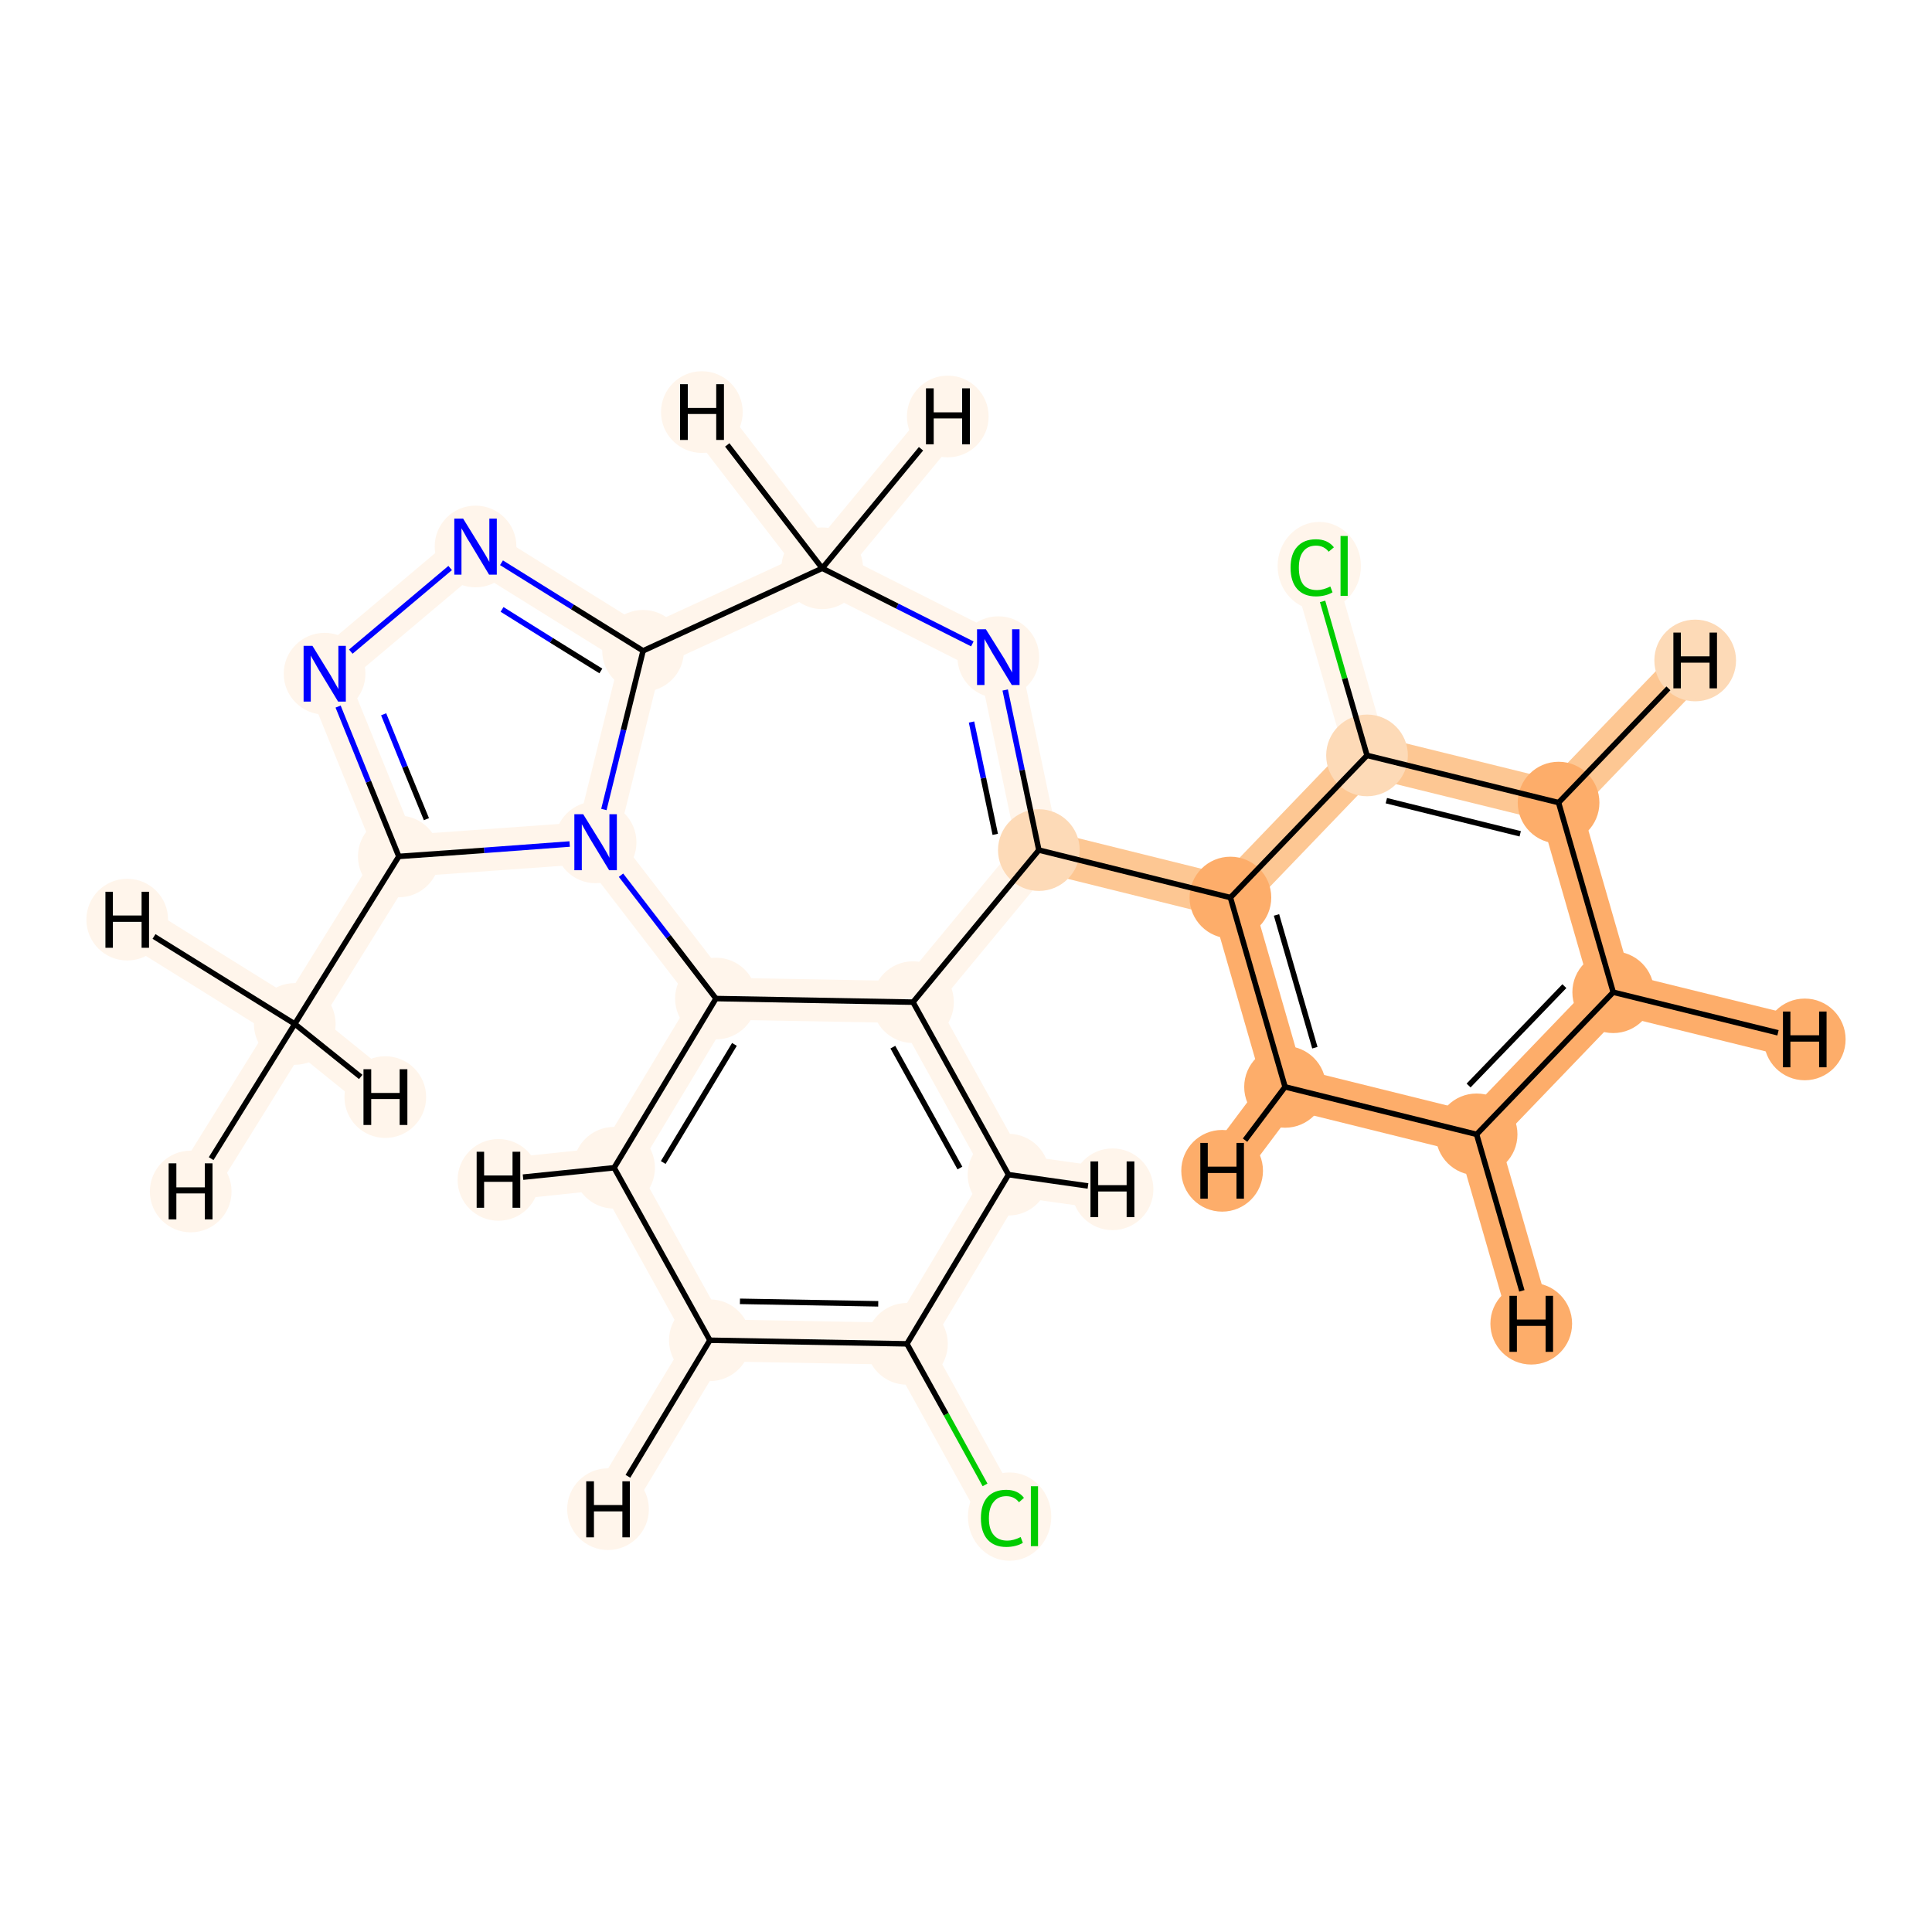 <?xml version='1.0' encoding='iso-8859-1'?>
<svg version='1.1' baseProfile='full'
              xmlns='http://www.w3.org/2000/svg'
                      xmlns:rdkit='http://www.rdkit.org/xml'
                      xmlns:xlink='http://www.w3.org/1999/xlink'
                  xml:space='preserve'
width='700px' height='700px' viewBox='0 0 700 700'>
<!-- END OF HEADER -->
<rect style='opacity:1.0;fill:#FFFFFF;stroke:none' width='700.0' height='700.0' x='0.0' y='0.0'> </rect>
<path d='M 363.2,549.4 L 328.6,486.9' style='fill:none;fill-rule:evenodd;stroke:#FFF5EB;stroke-width:15.2px;stroke-linecap:butt;stroke-linejoin:miter;stroke-opacity:1' />
<path d='M 328.6,486.9 L 257.2,485.6' style='fill:none;fill-rule:evenodd;stroke:#FFF5EB;stroke-width:15.2px;stroke-linecap:butt;stroke-linejoin:miter;stroke-opacity:1' />
<path d='M 328.6,486.9 L 365.4,425.6' style='fill:none;fill-rule:evenodd;stroke:#FFF5EB;stroke-width:15.2px;stroke-linecap:butt;stroke-linejoin:miter;stroke-opacity:1' />
<path d='M 257.2,485.6 L 222.5,423.1' style='fill:none;fill-rule:evenodd;stroke:#FFF5EB;stroke-width:15.2px;stroke-linecap:butt;stroke-linejoin:miter;stroke-opacity:1' />
<path d='M 257.2,485.6 L 220.3,546.8' style='fill:none;fill-rule:evenodd;stroke:#FFF5EB;stroke-width:15.2px;stroke-linecap:butt;stroke-linejoin:miter;stroke-opacity:1' />
<path d='M 222.5,423.1 L 259.4,361.8' style='fill:none;fill-rule:evenodd;stroke:#FFF5EB;stroke-width:15.2px;stroke-linecap:butt;stroke-linejoin:miter;stroke-opacity:1' />
<path d='M 222.5,423.1 L 180.6,427.5' style='fill:none;fill-rule:evenodd;stroke:#FFF5EB;stroke-width:15.2px;stroke-linecap:butt;stroke-linejoin:miter;stroke-opacity:1' />
<path d='M 259.4,361.8 L 330.8,363.1' style='fill:none;fill-rule:evenodd;stroke:#FFF5EB;stroke-width:15.2px;stroke-linecap:butt;stroke-linejoin:miter;stroke-opacity:1' />
<path d='M 259.4,361.8 L 215.8,305.2' style='fill:none;fill-rule:evenodd;stroke:#FFF5EB;stroke-width:15.2px;stroke-linecap:butt;stroke-linejoin:miter;stroke-opacity:1' />
<path d='M 330.8,363.1 L 365.4,425.6' style='fill:none;fill-rule:evenodd;stroke:#FFF5EB;stroke-width:15.2px;stroke-linecap:butt;stroke-linejoin:miter;stroke-opacity:1' />
<path d='M 330.8,363.1 L 376.4,308.0' style='fill:none;fill-rule:evenodd;stroke:#FFF5EB;stroke-width:15.2px;stroke-linecap:butt;stroke-linejoin:miter;stroke-opacity:1' />
<path d='M 365.4,425.6 L 403.1,430.9' style='fill:none;fill-rule:evenodd;stroke:#FFF5EB;stroke-width:15.2px;stroke-linecap:butt;stroke-linejoin:miter;stroke-opacity:1' />
<path d='M 376.4,308.0 L 361.7,238.1' style='fill:none;fill-rule:evenodd;stroke:#FFF5EB;stroke-width:15.2px;stroke-linecap:butt;stroke-linejoin:miter;stroke-opacity:1' />
<path d='M 376.4,308.0 L 445.8,325.2' style='fill:none;fill-rule:evenodd;stroke:#FDC793;stroke-width:15.2px;stroke-linecap:butt;stroke-linejoin:miter;stroke-opacity:1' />
<path d='M 361.7,238.1 L 297.9,205.9' style='fill:none;fill-rule:evenodd;stroke:#FFF5EB;stroke-width:15.2px;stroke-linecap:butt;stroke-linejoin:miter;stroke-opacity:1' />
<path d='M 297.9,205.9 L 233.0,235.8' style='fill:none;fill-rule:evenodd;stroke:#FFF5EB;stroke-width:15.2px;stroke-linecap:butt;stroke-linejoin:miter;stroke-opacity:1' />
<path d='M 297.9,205.9 L 343.4,150.9' style='fill:none;fill-rule:evenodd;stroke:#FFF5EB;stroke-width:15.2px;stroke-linecap:butt;stroke-linejoin:miter;stroke-opacity:1' />
<path d='M 297.9,205.9 L 254.3,149.3' style='fill:none;fill-rule:evenodd;stroke:#FFF5EB;stroke-width:15.2px;stroke-linecap:butt;stroke-linejoin:miter;stroke-opacity:1' />
<path d='M 233.0,235.8 L 215.8,305.2' style='fill:none;fill-rule:evenodd;stroke:#FFF5EB;stroke-width:15.2px;stroke-linecap:butt;stroke-linejoin:miter;stroke-opacity:1' />
<path d='M 233.0,235.8 L 172.3,198.0' style='fill:none;fill-rule:evenodd;stroke:#FFF5EB;stroke-width:15.2px;stroke-linecap:butt;stroke-linejoin:miter;stroke-opacity:1' />
<path d='M 215.8,305.2 L 144.5,310.3' style='fill:none;fill-rule:evenodd;stroke:#FFF5EB;stroke-width:15.2px;stroke-linecap:butt;stroke-linejoin:miter;stroke-opacity:1' />
<path d='M 144.5,310.3 L 106.8,371.0' style='fill:none;fill-rule:evenodd;stroke:#FFF5EB;stroke-width:15.2px;stroke-linecap:butt;stroke-linejoin:miter;stroke-opacity:1' />
<path d='M 144.5,310.3 L 117.6,244.1' style='fill:none;fill-rule:evenodd;stroke:#FFF5EB;stroke-width:15.2px;stroke-linecap:butt;stroke-linejoin:miter;stroke-opacity:1' />
<path d='M 106.8,371.0 L 69.1,431.7' style='fill:none;fill-rule:evenodd;stroke:#FFF5EB;stroke-width:15.2px;stroke-linecap:butt;stroke-linejoin:miter;stroke-opacity:1' />
<path d='M 106.8,371.0 L 139.6,397.5' style='fill:none;fill-rule:evenodd;stroke:#FFF5EB;stroke-width:15.2px;stroke-linecap:butt;stroke-linejoin:miter;stroke-opacity:1' />
<path d='M 106.8,371.0 L 46.1,333.2' style='fill:none;fill-rule:evenodd;stroke:#FFF5EB;stroke-width:15.2px;stroke-linecap:butt;stroke-linejoin:miter;stroke-opacity:1' />
<path d='M 117.6,244.1 L 172.3,198.0' style='fill:none;fill-rule:evenodd;stroke:#FFF5EB;stroke-width:15.2px;stroke-linecap:butt;stroke-linejoin:miter;stroke-opacity:1' />
<path d='M 445.8,325.2 L 465.6,393.8' style='fill:none;fill-rule:evenodd;stroke:#FDAD6A;stroke-width:15.2px;stroke-linecap:butt;stroke-linejoin:miter;stroke-opacity:1' />
<path d='M 445.8,325.2 L 495.3,273.7' style='fill:none;fill-rule:evenodd;stroke:#FDC793;stroke-width:15.2px;stroke-linecap:butt;stroke-linejoin:miter;stroke-opacity:1' />
<path d='M 465.6,393.8 L 535.0,411.0' style='fill:none;fill-rule:evenodd;stroke:#FDAD6A;stroke-width:15.2px;stroke-linecap:butt;stroke-linejoin:miter;stroke-opacity:1' />
<path d='M 465.6,393.8 L 442.8,424.2' style='fill:none;fill-rule:evenodd;stroke:#FDAD6A;stroke-width:15.2px;stroke-linecap:butt;stroke-linejoin:miter;stroke-opacity:1' />
<path d='M 535.0,411.0 L 584.5,359.5' style='fill:none;fill-rule:evenodd;stroke:#FDAD6A;stroke-width:15.2px;stroke-linecap:butt;stroke-linejoin:miter;stroke-opacity:1' />
<path d='M 535.0,411.0 L 554.8,479.6' style='fill:none;fill-rule:evenodd;stroke:#FDAD6A;stroke-width:15.2px;stroke-linecap:butt;stroke-linejoin:miter;stroke-opacity:1' />
<path d='M 584.5,359.5 L 564.7,290.8' style='fill:none;fill-rule:evenodd;stroke:#FDAD6A;stroke-width:15.2px;stroke-linecap:butt;stroke-linejoin:miter;stroke-opacity:1' />
<path d='M 584.5,359.5 L 653.9,376.6' style='fill:none;fill-rule:evenodd;stroke:#FDAD6A;stroke-width:15.2px;stroke-linecap:butt;stroke-linejoin:miter;stroke-opacity:1' />
<path d='M 564.7,290.8 L 495.3,273.7' style='fill:none;fill-rule:evenodd;stroke:#FDC793;stroke-width:15.2px;stroke-linecap:butt;stroke-linejoin:miter;stroke-opacity:1' />
<path d='M 564.7,290.8 L 614.2,239.3' style='fill:none;fill-rule:evenodd;stroke:#FDC793;stroke-width:15.2px;stroke-linecap:butt;stroke-linejoin:miter;stroke-opacity:1' />
<path d='M 495.3,273.7 L 475.4,205.0' style='fill:none;fill-rule:evenodd;stroke:#FFF5EB;stroke-width:15.2px;stroke-linecap:butt;stroke-linejoin:miter;stroke-opacity:1' />
<ellipse cx='365.8' cy='549.5' rx='14.6' ry='15.5'  style='fill:#FFF5EB;fill-rule:evenodd;stroke:#FFF5EB;stroke-width:1.0px;stroke-linecap:butt;stroke-linejoin:miter;stroke-opacity:1' />
<ellipse cx='328.6' cy='486.9' rx='14.3' ry='14.3'  style='fill:#FFF5EB;fill-rule:evenodd;stroke:#FFF5EB;stroke-width:1.0px;stroke-linecap:butt;stroke-linejoin:miter;stroke-opacity:1' />
<ellipse cx='257.2' cy='485.6' rx='14.3' ry='14.3'  style='fill:#FFF5EB;fill-rule:evenodd;stroke:#FFF5EB;stroke-width:1.0px;stroke-linecap:butt;stroke-linejoin:miter;stroke-opacity:1' />
<ellipse cx='222.5' cy='423.1' rx='14.3' ry='14.3'  style='fill:#FFF5EB;fill-rule:evenodd;stroke:#FFF5EB;stroke-width:1.0px;stroke-linecap:butt;stroke-linejoin:miter;stroke-opacity:1' />
<ellipse cx='259.4' cy='361.8' rx='14.3' ry='14.3'  style='fill:#FFF5EB;fill-rule:evenodd;stroke:#FFF5EB;stroke-width:1.0px;stroke-linecap:butt;stroke-linejoin:miter;stroke-opacity:1' />
<ellipse cx='330.8' cy='363.1' rx='14.3' ry='14.3'  style='fill:#FFF5EB;fill-rule:evenodd;stroke:#FFF5EB;stroke-width:1.0px;stroke-linecap:butt;stroke-linejoin:miter;stroke-opacity:1' />
<ellipse cx='365.4' cy='425.6' rx='14.3' ry='14.3'  style='fill:#FFF5EB;fill-rule:evenodd;stroke:#FFF5EB;stroke-width:1.0px;stroke-linecap:butt;stroke-linejoin:miter;stroke-opacity:1' />
<ellipse cx='376.4' cy='308.0' rx='14.3' ry='14.3'  style='fill:#FDDAB7;fill-rule:evenodd;stroke:#FDDAB7;stroke-width:1.0px;stroke-linecap:butt;stroke-linejoin:miter;stroke-opacity:1' />
<ellipse cx='361.7' cy='238.1' rx='14.3' ry='14.3'  style='fill:#FFF5EB;fill-rule:evenodd;stroke:#FFF5EB;stroke-width:1.0px;stroke-linecap:butt;stroke-linejoin:miter;stroke-opacity:1' />
<ellipse cx='297.9' cy='205.9' rx='14.3' ry='14.3'  style='fill:#FFF5EB;fill-rule:evenodd;stroke:#FFF5EB;stroke-width:1.0px;stroke-linecap:butt;stroke-linejoin:miter;stroke-opacity:1' />
<ellipse cx='233.0' cy='235.8' rx='14.3' ry='14.3'  style='fill:#FFF5EB;fill-rule:evenodd;stroke:#FFF5EB;stroke-width:1.0px;stroke-linecap:butt;stroke-linejoin:miter;stroke-opacity:1' />
<ellipse cx='215.8' cy='305.2' rx='14.3' ry='14.3'  style='fill:#FFF5EB;fill-rule:evenodd;stroke:#FFF5EB;stroke-width:1.0px;stroke-linecap:butt;stroke-linejoin:miter;stroke-opacity:1' />
<ellipse cx='144.5' cy='310.3' rx='14.3' ry='14.3'  style='fill:#FFF5EB;fill-rule:evenodd;stroke:#FFF5EB;stroke-width:1.0px;stroke-linecap:butt;stroke-linejoin:miter;stroke-opacity:1' />
<ellipse cx='106.8' cy='371.0' rx='14.3' ry='14.3'  style='fill:#FFF5EB;fill-rule:evenodd;stroke:#FFF5EB;stroke-width:1.0px;stroke-linecap:butt;stroke-linejoin:miter;stroke-opacity:1' />
<ellipse cx='117.6' cy='244.1' rx='14.3' ry='14.3'  style='fill:#FFF5EB;fill-rule:evenodd;stroke:#FFF5EB;stroke-width:1.0px;stroke-linecap:butt;stroke-linejoin:miter;stroke-opacity:1' />
<ellipse cx='172.3' cy='198.0' rx='14.3' ry='14.3'  style='fill:#FFF5EB;fill-rule:evenodd;stroke:#FFF5EB;stroke-width:1.0px;stroke-linecap:butt;stroke-linejoin:miter;stroke-opacity:1' />
<ellipse cx='445.8' cy='325.2' rx='14.3' ry='14.3'  style='fill:#FDAD6A;fill-rule:evenodd;stroke:#FDAD6A;stroke-width:1.0px;stroke-linecap:butt;stroke-linejoin:miter;stroke-opacity:1' />
<ellipse cx='465.6' cy='393.8' rx='14.3' ry='14.3'  style='fill:#FDAD6A;fill-rule:evenodd;stroke:#FDAD6A;stroke-width:1.0px;stroke-linecap:butt;stroke-linejoin:miter;stroke-opacity:1' />
<ellipse cx='535.0' cy='411.0' rx='14.3' ry='14.3'  style='fill:#FDAD6A;fill-rule:evenodd;stroke:#FDAD6A;stroke-width:1.0px;stroke-linecap:butt;stroke-linejoin:miter;stroke-opacity:1' />
<ellipse cx='584.5' cy='359.5' rx='14.3' ry='14.3'  style='fill:#FDAD6A;fill-rule:evenodd;stroke:#FDAD6A;stroke-width:1.0px;stroke-linecap:butt;stroke-linejoin:miter;stroke-opacity:1' />
<ellipse cx='564.7' cy='290.8' rx='14.3' ry='14.3'  style='fill:#FDAD6A;fill-rule:evenodd;stroke:#FDAD6A;stroke-width:1.0px;stroke-linecap:butt;stroke-linejoin:miter;stroke-opacity:1' />
<ellipse cx='495.3' cy='273.7' rx='14.3' ry='14.3'  style='fill:#FDDAB7;fill-rule:evenodd;stroke:#FDDAB7;stroke-width:1.0px;stroke-linecap:butt;stroke-linejoin:miter;stroke-opacity:1' />
<ellipse cx='478.0' cy='205.1' rx='14.6' ry='15.5'  style='fill:#FFF5EB;fill-rule:evenodd;stroke:#FFF5EB;stroke-width:1.0px;stroke-linecap:butt;stroke-linejoin:miter;stroke-opacity:1' />
<ellipse cx='220.3' cy='546.8' rx='14.3' ry='14.3'  style='fill:#FFF5EB;fill-rule:evenodd;stroke:#FFF5EB;stroke-width:1.0px;stroke-linecap:butt;stroke-linejoin:miter;stroke-opacity:1' />
<ellipse cx='180.6' cy='427.5' rx='14.3' ry='14.3'  style='fill:#FFF5EB;fill-rule:evenodd;stroke:#FFF5EB;stroke-width:1.0px;stroke-linecap:butt;stroke-linejoin:miter;stroke-opacity:1' />
<ellipse cx='403.1' cy='430.9' rx='14.3' ry='14.3'  style='fill:#FFF5EB;fill-rule:evenodd;stroke:#FFF5EB;stroke-width:1.0px;stroke-linecap:butt;stroke-linejoin:miter;stroke-opacity:1' />
<ellipse cx='343.4' cy='150.9' rx='14.3' ry='14.3'  style='fill:#FFF5EB;fill-rule:evenodd;stroke:#FFF5EB;stroke-width:1.0px;stroke-linecap:butt;stroke-linejoin:miter;stroke-opacity:1' />
<ellipse cx='254.3' cy='149.3' rx='14.3' ry='14.3'  style='fill:#FFF5EB;fill-rule:evenodd;stroke:#FFF5EB;stroke-width:1.0px;stroke-linecap:butt;stroke-linejoin:miter;stroke-opacity:1' />
<ellipse cx='69.1' cy='431.7' rx='14.3' ry='14.3'  style='fill:#FFF5EB;fill-rule:evenodd;stroke:#FFF5EB;stroke-width:1.0px;stroke-linecap:butt;stroke-linejoin:miter;stroke-opacity:1' />
<ellipse cx='139.6' cy='397.5' rx='14.3' ry='14.3'  style='fill:#FFF5EB;fill-rule:evenodd;stroke:#FFF5EB;stroke-width:1.0px;stroke-linecap:butt;stroke-linejoin:miter;stroke-opacity:1' />
<ellipse cx='46.1' cy='333.2' rx='14.3' ry='14.3'  style='fill:#FFF5EB;fill-rule:evenodd;stroke:#FFF5EB;stroke-width:1.0px;stroke-linecap:butt;stroke-linejoin:miter;stroke-opacity:1' />
<ellipse cx='442.8' cy='424.2' rx='14.3' ry='14.3'  style='fill:#FDAD6A;fill-rule:evenodd;stroke:#FDAD6A;stroke-width:1.0px;stroke-linecap:butt;stroke-linejoin:miter;stroke-opacity:1' />
<ellipse cx='554.8' cy='479.6' rx='14.3' ry='14.3'  style='fill:#FDAD6A;fill-rule:evenodd;stroke:#FDAD6A;stroke-width:1.0px;stroke-linecap:butt;stroke-linejoin:miter;stroke-opacity:1' />
<ellipse cx='653.9' cy='376.6' rx='14.3' ry='14.3'  style='fill:#FDAD6A;fill-rule:evenodd;stroke:#FDAD6A;stroke-width:1.0px;stroke-linecap:butt;stroke-linejoin:miter;stroke-opacity:1' />
<ellipse cx='614.2' cy='239.3' rx='14.3' ry='14.3'  style='fill:#FDDAB7;fill-rule:evenodd;stroke:#FDDAB7;stroke-width:1.0px;stroke-linecap:butt;stroke-linejoin:miter;stroke-opacity:1' />
<path class='bond-0 atom-0 atom-1' d='M 356.9,538.0 L 342.8,512.4' style='fill:none;fill-rule:evenodd;stroke:#00CC00;stroke-width:2.0px;stroke-linecap:butt;stroke-linejoin:miter;stroke-opacity:1' />
<path class='bond-0 atom-0 atom-1' d='M 342.8,512.4 L 328.6,486.9' style='fill:none;fill-rule:evenodd;stroke:#000000;stroke-width:2.0px;stroke-linecap:butt;stroke-linejoin:miter;stroke-opacity:1' />
<path class='bond-1 atom-1 atom-2' d='M 328.6,486.9 L 257.2,485.6' style='fill:none;fill-rule:evenodd;stroke:#000000;stroke-width:2.0px;stroke-linecap:butt;stroke-linejoin:miter;stroke-opacity:1' />
<path class='bond-1 atom-1 atom-2' d='M 318.2,472.4 L 268.1,471.5' style='fill:none;fill-rule:evenodd;stroke:#000000;stroke-width:2.0px;stroke-linecap:butt;stroke-linejoin:miter;stroke-opacity:1' />
<path class='bond-22 atom-6 atom-1' d='M 365.4,425.6 L 328.6,486.9' style='fill:none;fill-rule:evenodd;stroke:#000000;stroke-width:2.0px;stroke-linecap:butt;stroke-linejoin:miter;stroke-opacity:1' />
<path class='bond-2 atom-2 atom-3' d='M 257.2,485.6 L 222.5,423.1' style='fill:none;fill-rule:evenodd;stroke:#000000;stroke-width:2.0px;stroke-linecap:butt;stroke-linejoin:miter;stroke-opacity:1' />
<path class='bond-26 atom-2 atom-23' d='M 257.2,485.6 L 227.5,534.9' style='fill:none;fill-rule:evenodd;stroke:#000000;stroke-width:2.0px;stroke-linecap:butt;stroke-linejoin:miter;stroke-opacity:1' />
<path class='bond-3 atom-3 atom-4' d='M 222.5,423.1 L 259.4,361.8' style='fill:none;fill-rule:evenodd;stroke:#000000;stroke-width:2.0px;stroke-linecap:butt;stroke-linejoin:miter;stroke-opacity:1' />
<path class='bond-3 atom-3 atom-4' d='M 240.3,421.2 L 266.1,378.4' style='fill:none;fill-rule:evenodd;stroke:#000000;stroke-width:2.0px;stroke-linecap:butt;stroke-linejoin:miter;stroke-opacity:1' />
<path class='bond-27 atom-3 atom-24' d='M 222.5,423.1 L 189.5,426.5' style='fill:none;fill-rule:evenodd;stroke:#000000;stroke-width:2.0px;stroke-linecap:butt;stroke-linejoin:miter;stroke-opacity:1' />
<path class='bond-4 atom-4 atom-5' d='M 259.4,361.8 L 330.8,363.1' style='fill:none;fill-rule:evenodd;stroke:#000000;stroke-width:2.0px;stroke-linecap:butt;stroke-linejoin:miter;stroke-opacity:1' />
<path class='bond-25 atom-11 atom-4' d='M 225.0,317.1 L 242.2,339.4' style='fill:none;fill-rule:evenodd;stroke:#0000FF;stroke-width:2.0px;stroke-linecap:butt;stroke-linejoin:miter;stroke-opacity:1' />
<path class='bond-25 atom-11 atom-4' d='M 242.2,339.4 L 259.4,361.8' style='fill:none;fill-rule:evenodd;stroke:#000000;stroke-width:2.0px;stroke-linecap:butt;stroke-linejoin:miter;stroke-opacity:1' />
<path class='bond-5 atom-5 atom-6' d='M 330.8,363.1 L 365.4,425.6' style='fill:none;fill-rule:evenodd;stroke:#000000;stroke-width:2.0px;stroke-linecap:butt;stroke-linejoin:miter;stroke-opacity:1' />
<path class='bond-5 atom-5 atom-6' d='M 323.5,379.4 L 347.8,423.2' style='fill:none;fill-rule:evenodd;stroke:#000000;stroke-width:2.0px;stroke-linecap:butt;stroke-linejoin:miter;stroke-opacity:1' />
<path class='bond-6 atom-5 atom-7' d='M 330.8,363.1 L 376.4,308.0' style='fill:none;fill-rule:evenodd;stroke:#000000;stroke-width:2.0px;stroke-linecap:butt;stroke-linejoin:miter;stroke-opacity:1' />
<path class='bond-28 atom-6 atom-25' d='M 365.4,425.6 L 394.2,429.7' style='fill:none;fill-rule:evenodd;stroke:#000000;stroke-width:2.0px;stroke-linecap:butt;stroke-linejoin:miter;stroke-opacity:1' />
<path class='bond-7 atom-7 atom-8' d='M 376.4,308.0 L 370.3,279.0' style='fill:none;fill-rule:evenodd;stroke:#000000;stroke-width:2.0px;stroke-linecap:butt;stroke-linejoin:miter;stroke-opacity:1' />
<path class='bond-7 atom-7 atom-8' d='M 370.3,279.0 L 364.2,250.0' style='fill:none;fill-rule:evenodd;stroke:#0000FF;stroke-width:2.0px;stroke-linecap:butt;stroke-linejoin:miter;stroke-opacity:1' />
<path class='bond-7 atom-7 atom-8' d='M 360.6,302.3 L 356.3,281.9' style='fill:none;fill-rule:evenodd;stroke:#000000;stroke-width:2.0px;stroke-linecap:butt;stroke-linejoin:miter;stroke-opacity:1' />
<path class='bond-7 atom-7 atom-8' d='M 356.3,281.9 L 352.0,261.6' style='fill:none;fill-rule:evenodd;stroke:#0000FF;stroke-width:2.0px;stroke-linecap:butt;stroke-linejoin:miter;stroke-opacity:1' />
<path class='bond-15 atom-7 atom-16' d='M 376.4,308.0 L 445.8,325.2' style='fill:none;fill-rule:evenodd;stroke:#000000;stroke-width:2.0px;stroke-linecap:butt;stroke-linejoin:miter;stroke-opacity:1' />
<path class='bond-8 atom-8 atom-9' d='M 352.3,233.3 L 325.1,219.6' style='fill:none;fill-rule:evenodd;stroke:#0000FF;stroke-width:2.0px;stroke-linecap:butt;stroke-linejoin:miter;stroke-opacity:1' />
<path class='bond-8 atom-8 atom-9' d='M 325.1,219.6 L 297.9,205.9' style='fill:none;fill-rule:evenodd;stroke:#000000;stroke-width:2.0px;stroke-linecap:butt;stroke-linejoin:miter;stroke-opacity:1' />
<path class='bond-9 atom-9 atom-10' d='M 297.9,205.9 L 233.0,235.8' style='fill:none;fill-rule:evenodd;stroke:#000000;stroke-width:2.0px;stroke-linecap:butt;stroke-linejoin:miter;stroke-opacity:1' />
<path class='bond-29 atom-9 atom-26' d='M 297.9,205.9 L 333.7,162.6' style='fill:none;fill-rule:evenodd;stroke:#000000;stroke-width:2.0px;stroke-linecap:butt;stroke-linejoin:miter;stroke-opacity:1' />
<path class='bond-30 atom-9 atom-27' d='M 297.9,205.9 L 263.5,161.2' style='fill:none;fill-rule:evenodd;stroke:#000000;stroke-width:2.0px;stroke-linecap:butt;stroke-linejoin:miter;stroke-opacity:1' />
<path class='bond-10 atom-10 atom-11' d='M 233.0,235.8 L 225.9,264.5' style='fill:none;fill-rule:evenodd;stroke:#000000;stroke-width:2.0px;stroke-linecap:butt;stroke-linejoin:miter;stroke-opacity:1' />
<path class='bond-10 atom-10 atom-11' d='M 225.9,264.5 L 218.8,293.3' style='fill:none;fill-rule:evenodd;stroke:#0000FF;stroke-width:2.0px;stroke-linecap:butt;stroke-linejoin:miter;stroke-opacity:1' />
<path class='bond-23 atom-15 atom-10' d='M 181.7,203.9 L 207.4,219.9' style='fill:none;fill-rule:evenodd;stroke:#0000FF;stroke-width:2.0px;stroke-linecap:butt;stroke-linejoin:miter;stroke-opacity:1' />
<path class='bond-23 atom-15 atom-10' d='M 207.4,219.9 L 233.0,235.8' style='fill:none;fill-rule:evenodd;stroke:#000000;stroke-width:2.0px;stroke-linecap:butt;stroke-linejoin:miter;stroke-opacity:1' />
<path class='bond-23 atom-15 atom-10' d='M 181.9,220.8 L 199.8,232.0' style='fill:none;fill-rule:evenodd;stroke:#0000FF;stroke-width:2.0px;stroke-linecap:butt;stroke-linejoin:miter;stroke-opacity:1' />
<path class='bond-23 atom-15 atom-10' d='M 199.8,232.0 L 217.7,243.1' style='fill:none;fill-rule:evenodd;stroke:#000000;stroke-width:2.0px;stroke-linecap:butt;stroke-linejoin:miter;stroke-opacity:1' />
<path class='bond-11 atom-11 atom-12' d='M 206.4,305.8 L 175.4,308.1' style='fill:none;fill-rule:evenodd;stroke:#0000FF;stroke-width:2.0px;stroke-linecap:butt;stroke-linejoin:miter;stroke-opacity:1' />
<path class='bond-11 atom-11 atom-12' d='M 175.4,308.1 L 144.5,310.3' style='fill:none;fill-rule:evenodd;stroke:#000000;stroke-width:2.0px;stroke-linecap:butt;stroke-linejoin:miter;stroke-opacity:1' />
<path class='bond-12 atom-12 atom-13' d='M 144.5,310.3 L 106.8,371.0' style='fill:none;fill-rule:evenodd;stroke:#000000;stroke-width:2.0px;stroke-linecap:butt;stroke-linejoin:miter;stroke-opacity:1' />
<path class='bond-13 atom-12 atom-14' d='M 144.5,310.3 L 133.5,283.2' style='fill:none;fill-rule:evenodd;stroke:#000000;stroke-width:2.0px;stroke-linecap:butt;stroke-linejoin:miter;stroke-opacity:1' />
<path class='bond-13 atom-12 atom-14' d='M 133.5,283.2 L 122.5,256.0' style='fill:none;fill-rule:evenodd;stroke:#0000FF;stroke-width:2.0px;stroke-linecap:butt;stroke-linejoin:miter;stroke-opacity:1' />
<path class='bond-13 atom-12 atom-14' d='M 154.5,296.8 L 146.7,277.8' style='fill:none;fill-rule:evenodd;stroke:#000000;stroke-width:2.0px;stroke-linecap:butt;stroke-linejoin:miter;stroke-opacity:1' />
<path class='bond-13 atom-12 atom-14' d='M 146.7,277.8 L 139.0,258.8' style='fill:none;fill-rule:evenodd;stroke:#0000FF;stroke-width:2.0px;stroke-linecap:butt;stroke-linejoin:miter;stroke-opacity:1' />
<path class='bond-31 atom-13 atom-28' d='M 106.8,371.0 L 76.5,419.8' style='fill:none;fill-rule:evenodd;stroke:#000000;stroke-width:2.0px;stroke-linecap:butt;stroke-linejoin:miter;stroke-opacity:1' />
<path class='bond-32 atom-13 atom-29' d='M 106.8,371.0 L 130.7,390.2' style='fill:none;fill-rule:evenodd;stroke:#000000;stroke-width:2.0px;stroke-linecap:butt;stroke-linejoin:miter;stroke-opacity:1' />
<path class='bond-33 atom-13 atom-30' d='M 106.8,371.0 L 55.8,339.3' style='fill:none;fill-rule:evenodd;stroke:#000000;stroke-width:2.0px;stroke-linecap:butt;stroke-linejoin:miter;stroke-opacity:1' />
<path class='bond-14 atom-14 atom-15' d='M 127.1,236.1 L 163.1,205.8' style='fill:none;fill-rule:evenodd;stroke:#0000FF;stroke-width:2.0px;stroke-linecap:butt;stroke-linejoin:miter;stroke-opacity:1' />
<path class='bond-16 atom-16 atom-17' d='M 445.8,325.2 L 465.6,393.8' style='fill:none;fill-rule:evenodd;stroke:#000000;stroke-width:2.0px;stroke-linecap:butt;stroke-linejoin:miter;stroke-opacity:1' />
<path class='bond-16 atom-16 atom-17' d='M 462.5,331.5 L 476.4,379.6' style='fill:none;fill-rule:evenodd;stroke:#000000;stroke-width:2.0px;stroke-linecap:butt;stroke-linejoin:miter;stroke-opacity:1' />
<path class='bond-24 atom-21 atom-16' d='M 495.3,273.7 L 445.8,325.2' style='fill:none;fill-rule:evenodd;stroke:#000000;stroke-width:2.0px;stroke-linecap:butt;stroke-linejoin:miter;stroke-opacity:1' />
<path class='bond-17 atom-17 atom-18' d='M 465.6,393.8 L 535.0,411.0' style='fill:none;fill-rule:evenodd;stroke:#000000;stroke-width:2.0px;stroke-linecap:butt;stroke-linejoin:miter;stroke-opacity:1' />
<path class='bond-34 atom-17 atom-31' d='M 465.6,393.8 L 451.1,413.1' style='fill:none;fill-rule:evenodd;stroke:#000000;stroke-width:2.0px;stroke-linecap:butt;stroke-linejoin:miter;stroke-opacity:1' />
<path class='bond-18 atom-18 atom-19' d='M 535.0,411.0 L 584.5,359.5' style='fill:none;fill-rule:evenodd;stroke:#000000;stroke-width:2.0px;stroke-linecap:butt;stroke-linejoin:miter;stroke-opacity:1' />
<path class='bond-18 atom-18 atom-19' d='M 532.1,393.3 L 566.8,357.3' style='fill:none;fill-rule:evenodd;stroke:#000000;stroke-width:2.0px;stroke-linecap:butt;stroke-linejoin:miter;stroke-opacity:1' />
<path class='bond-35 atom-18 atom-32' d='M 535.0,411.0 L 551.4,467.7' style='fill:none;fill-rule:evenodd;stroke:#000000;stroke-width:2.0px;stroke-linecap:butt;stroke-linejoin:miter;stroke-opacity:1' />
<path class='bond-19 atom-19 atom-20' d='M 584.5,359.5 L 564.7,290.8' style='fill:none;fill-rule:evenodd;stroke:#000000;stroke-width:2.0px;stroke-linecap:butt;stroke-linejoin:miter;stroke-opacity:1' />
<path class='bond-36 atom-19 atom-33' d='M 584.5,359.5 L 644.2,374.2' style='fill:none;fill-rule:evenodd;stroke:#000000;stroke-width:2.0px;stroke-linecap:butt;stroke-linejoin:miter;stroke-opacity:1' />
<path class='bond-20 atom-20 atom-21' d='M 564.7,290.8 L 495.3,273.7' style='fill:none;fill-rule:evenodd;stroke:#000000;stroke-width:2.0px;stroke-linecap:butt;stroke-linejoin:miter;stroke-opacity:1' />
<path class='bond-20 atom-20 atom-21' d='M 550.8,302.1 L 502.3,290.1' style='fill:none;fill-rule:evenodd;stroke:#000000;stroke-width:2.0px;stroke-linecap:butt;stroke-linejoin:miter;stroke-opacity:1' />
<path class='bond-37 atom-20 atom-34' d='M 564.7,290.8 L 604.5,249.4' style='fill:none;fill-rule:evenodd;stroke:#000000;stroke-width:2.0px;stroke-linecap:butt;stroke-linejoin:miter;stroke-opacity:1' />
<path class='bond-21 atom-21 atom-22' d='M 495.3,273.7 L 487.2,245.8' style='fill:none;fill-rule:evenodd;stroke:#000000;stroke-width:2.0px;stroke-linecap:butt;stroke-linejoin:miter;stroke-opacity:1' />
<path class='bond-21 atom-21 atom-22' d='M 487.2,245.8 L 479.2,217.9' style='fill:none;fill-rule:evenodd;stroke:#00CC00;stroke-width:2.0px;stroke-linecap:butt;stroke-linejoin:miter;stroke-opacity:1' />
<path  class='atom-0' d='M 355.4 550.1
Q 355.4 545.1, 357.8 542.4
Q 360.2 539.8, 364.6 539.8
Q 368.8 539.8, 371.0 542.7
L 369.2 544.3
Q 367.5 542.1, 364.6 542.1
Q 361.6 542.1, 360.0 544.2
Q 358.3 546.2, 358.3 550.1
Q 358.3 554.1, 360.0 556.1
Q 361.7 558.2, 365.0 558.2
Q 367.2 558.2, 369.8 556.9
L 370.6 559.0
Q 369.5 559.7, 367.9 560.1
Q 366.3 560.5, 364.6 560.5
Q 360.2 560.5, 357.8 557.8
Q 355.4 555.1, 355.4 550.1
' fill='#00CC00'/>
<path  class='atom-0' d='M 373.5 538.5
L 376.1 538.5
L 376.1 560.2
L 373.5 560.2
L 373.5 538.5
' fill='#00CC00'/>
<path  class='atom-8' d='M 357.2 228.0
L 363.9 238.7
Q 364.5 239.7, 365.6 241.7
Q 366.7 243.6, 366.7 243.7
L 366.7 228.0
L 369.4 228.0
L 369.4 248.2
L 366.6 248.2
L 359.5 236.5
Q 358.7 235.1, 357.8 233.5
Q 356.9 232.0, 356.7 231.5
L 356.7 248.2
L 354.0 248.2
L 354.0 228.0
L 357.2 228.0
' fill='#0000FF'/>
<path  class='atom-11' d='M 211.3 295.0
L 218.0 305.8
Q 218.6 306.8, 219.7 308.7
Q 220.8 310.7, 220.8 310.8
L 220.8 295.0
L 223.5 295.0
L 223.5 315.3
L 220.7 315.3
L 213.6 303.6
Q 212.8 302.2, 211.9 300.6
Q 211.0 299.0, 210.8 298.6
L 210.8 315.3
L 208.1 315.3
L 208.1 295.0
L 211.3 295.0
' fill='#0000FF'/>
<path  class='atom-14' d='M 113.2 234.0
L 119.8 244.7
Q 120.4 245.8, 121.5 247.7
Q 122.6 249.6, 122.6 249.7
L 122.6 234.0
L 125.3 234.0
L 125.3 254.2
L 122.5 254.2
L 115.4 242.5
Q 114.6 241.1, 113.7 239.5
Q 112.8 238.0, 112.6 237.5
L 112.6 254.2
L 110.0 254.2
L 110.0 234.0
L 113.2 234.0
' fill='#0000FF'/>
<path  class='atom-15' d='M 167.8 187.9
L 174.4 198.6
Q 175.1 199.7, 176.2 201.6
Q 177.2 203.5, 177.3 203.6
L 177.3 187.9
L 180.0 187.9
L 180.0 208.2
L 177.2 208.2
L 170.1 196.4
Q 169.2 195.1, 168.4 193.5
Q 167.5 191.9, 167.2 191.4
L 167.2 208.2
L 164.6 208.2
L 164.6 187.9
L 167.8 187.9
' fill='#0000FF'/>
<path  class='atom-22' d='M 467.6 205.7
Q 467.6 200.7, 470.0 198.1
Q 472.4 195.4, 476.8 195.4
Q 481.0 195.4, 483.3 198.3
L 481.4 199.9
Q 479.7 197.7, 476.8 197.7
Q 473.8 197.7, 472.2 199.8
Q 470.6 201.8, 470.6 205.7
Q 470.6 209.7, 472.2 211.8
Q 473.9 213.8, 477.2 213.8
Q 479.4 213.8, 482.0 212.5
L 482.8 214.6
Q 481.7 215.3, 480.1 215.7
Q 478.5 216.1, 476.8 216.1
Q 472.4 216.1, 470.0 213.4
Q 467.6 210.7, 467.6 205.7
' fill='#00CC00'/>
<path  class='atom-22' d='M 485.7 194.2
L 488.3 194.2
L 488.3 215.9
L 485.7 215.9
L 485.7 194.2
' fill='#00CC00'/>
<path  class='atom-23' d='M 212.4 536.7
L 215.2 536.7
L 215.2 545.3
L 225.5 545.3
L 225.5 536.7
L 228.2 536.7
L 228.2 557.0
L 225.5 557.0
L 225.5 547.6
L 215.2 547.6
L 215.2 557.0
L 212.4 557.0
L 212.4 536.7
' fill='#000000'/>
<path  class='atom-24' d='M 172.7 417.3
L 175.4 417.3
L 175.4 425.9
L 185.7 425.9
L 185.7 417.3
L 188.5 417.3
L 188.5 437.6
L 185.7 437.6
L 185.7 428.2
L 175.4 428.2
L 175.4 437.6
L 172.7 437.6
L 172.7 417.3
' fill='#000000'/>
<path  class='atom-25' d='M 395.1 420.8
L 397.9 420.8
L 397.9 429.4
L 408.2 429.4
L 408.2 420.8
L 411.0 420.8
L 411.0 441.0
L 408.2 441.0
L 408.2 431.7
L 397.9 431.7
L 397.9 441.0
L 395.1 441.0
L 395.1 420.8
' fill='#000000'/>
<path  class='atom-26' d='M 335.5 140.7
L 338.3 140.7
L 338.3 149.4
L 348.6 149.4
L 348.6 140.7
L 351.4 140.7
L 351.4 161.0
L 348.6 161.0
L 348.6 151.6
L 338.3 151.6
L 338.3 161.0
L 335.5 161.0
L 335.5 140.7
' fill='#000000'/>
<path  class='atom-27' d='M 246.4 139.2
L 249.2 139.2
L 249.2 147.8
L 259.5 147.8
L 259.5 139.2
L 262.3 139.2
L 262.3 159.4
L 259.5 159.4
L 259.5 150.0
L 249.2 150.0
L 249.2 159.4
L 246.4 159.4
L 246.4 139.2
' fill='#000000'/>
<path  class='atom-28' d='M 61.1 421.5
L 63.9 421.5
L 63.9 430.2
L 74.2 430.2
L 74.2 421.5
L 77.0 421.5
L 77.0 441.8
L 74.2 441.8
L 74.2 432.4
L 63.9 432.4
L 63.9 441.8
L 61.1 441.8
L 61.1 421.5
' fill='#000000'/>
<path  class='atom-29' d='M 131.7 387.4
L 134.5 387.4
L 134.5 396.0
L 144.8 396.0
L 144.8 387.4
L 147.6 387.4
L 147.6 407.6
L 144.8 407.6
L 144.8 398.2
L 134.5 398.2
L 134.5 407.6
L 131.7 407.6
L 131.7 387.4
' fill='#000000'/>
<path  class='atom-30' d='M 38.2 323.1
L 40.9 323.1
L 40.9 331.7
L 51.3 331.7
L 51.3 323.1
L 54.0 323.1
L 54.0 343.4
L 51.3 343.4
L 51.3 334.0
L 40.9 334.0
L 40.9 343.4
L 38.2 343.4
L 38.2 323.1
' fill='#000000'/>
<path  class='atom-31' d='M 434.9 414.1
L 437.6 414.1
L 437.6 422.7
L 448.0 422.7
L 448.0 414.1
L 450.7 414.1
L 450.7 434.3
L 448.0 434.3
L 448.0 425.0
L 437.6 425.0
L 437.6 434.3
L 434.9 434.3
L 434.9 414.1
' fill='#000000'/>
<path  class='atom-32' d='M 546.9 469.5
L 549.6 469.5
L 549.6 478.1
L 560.0 478.1
L 560.0 469.5
L 562.7 469.5
L 562.7 489.8
L 560.0 489.8
L 560.0 480.4
L 549.6 480.4
L 549.6 489.8
L 546.9 489.8
L 546.9 469.5
' fill='#000000'/>
<path  class='atom-33' d='M 646.0 366.5
L 648.7 366.5
L 648.7 375.1
L 659.1 375.1
L 659.1 366.5
L 661.8 366.5
L 661.8 386.7
L 659.1 386.7
L 659.1 377.4
L 648.7 377.4
L 648.7 386.7
L 646.0 386.7
L 646.0 366.5
' fill='#000000'/>
<path  class='atom-34' d='M 606.3 229.2
L 609.0 229.2
L 609.0 237.8
L 619.4 237.8
L 619.4 229.2
L 622.1 229.2
L 622.1 249.4
L 619.4 249.4
L 619.4 240.1
L 609.0 240.1
L 609.0 249.4
L 606.3 249.4
L 606.3 229.2
' fill='#000000'/>
</svg>
